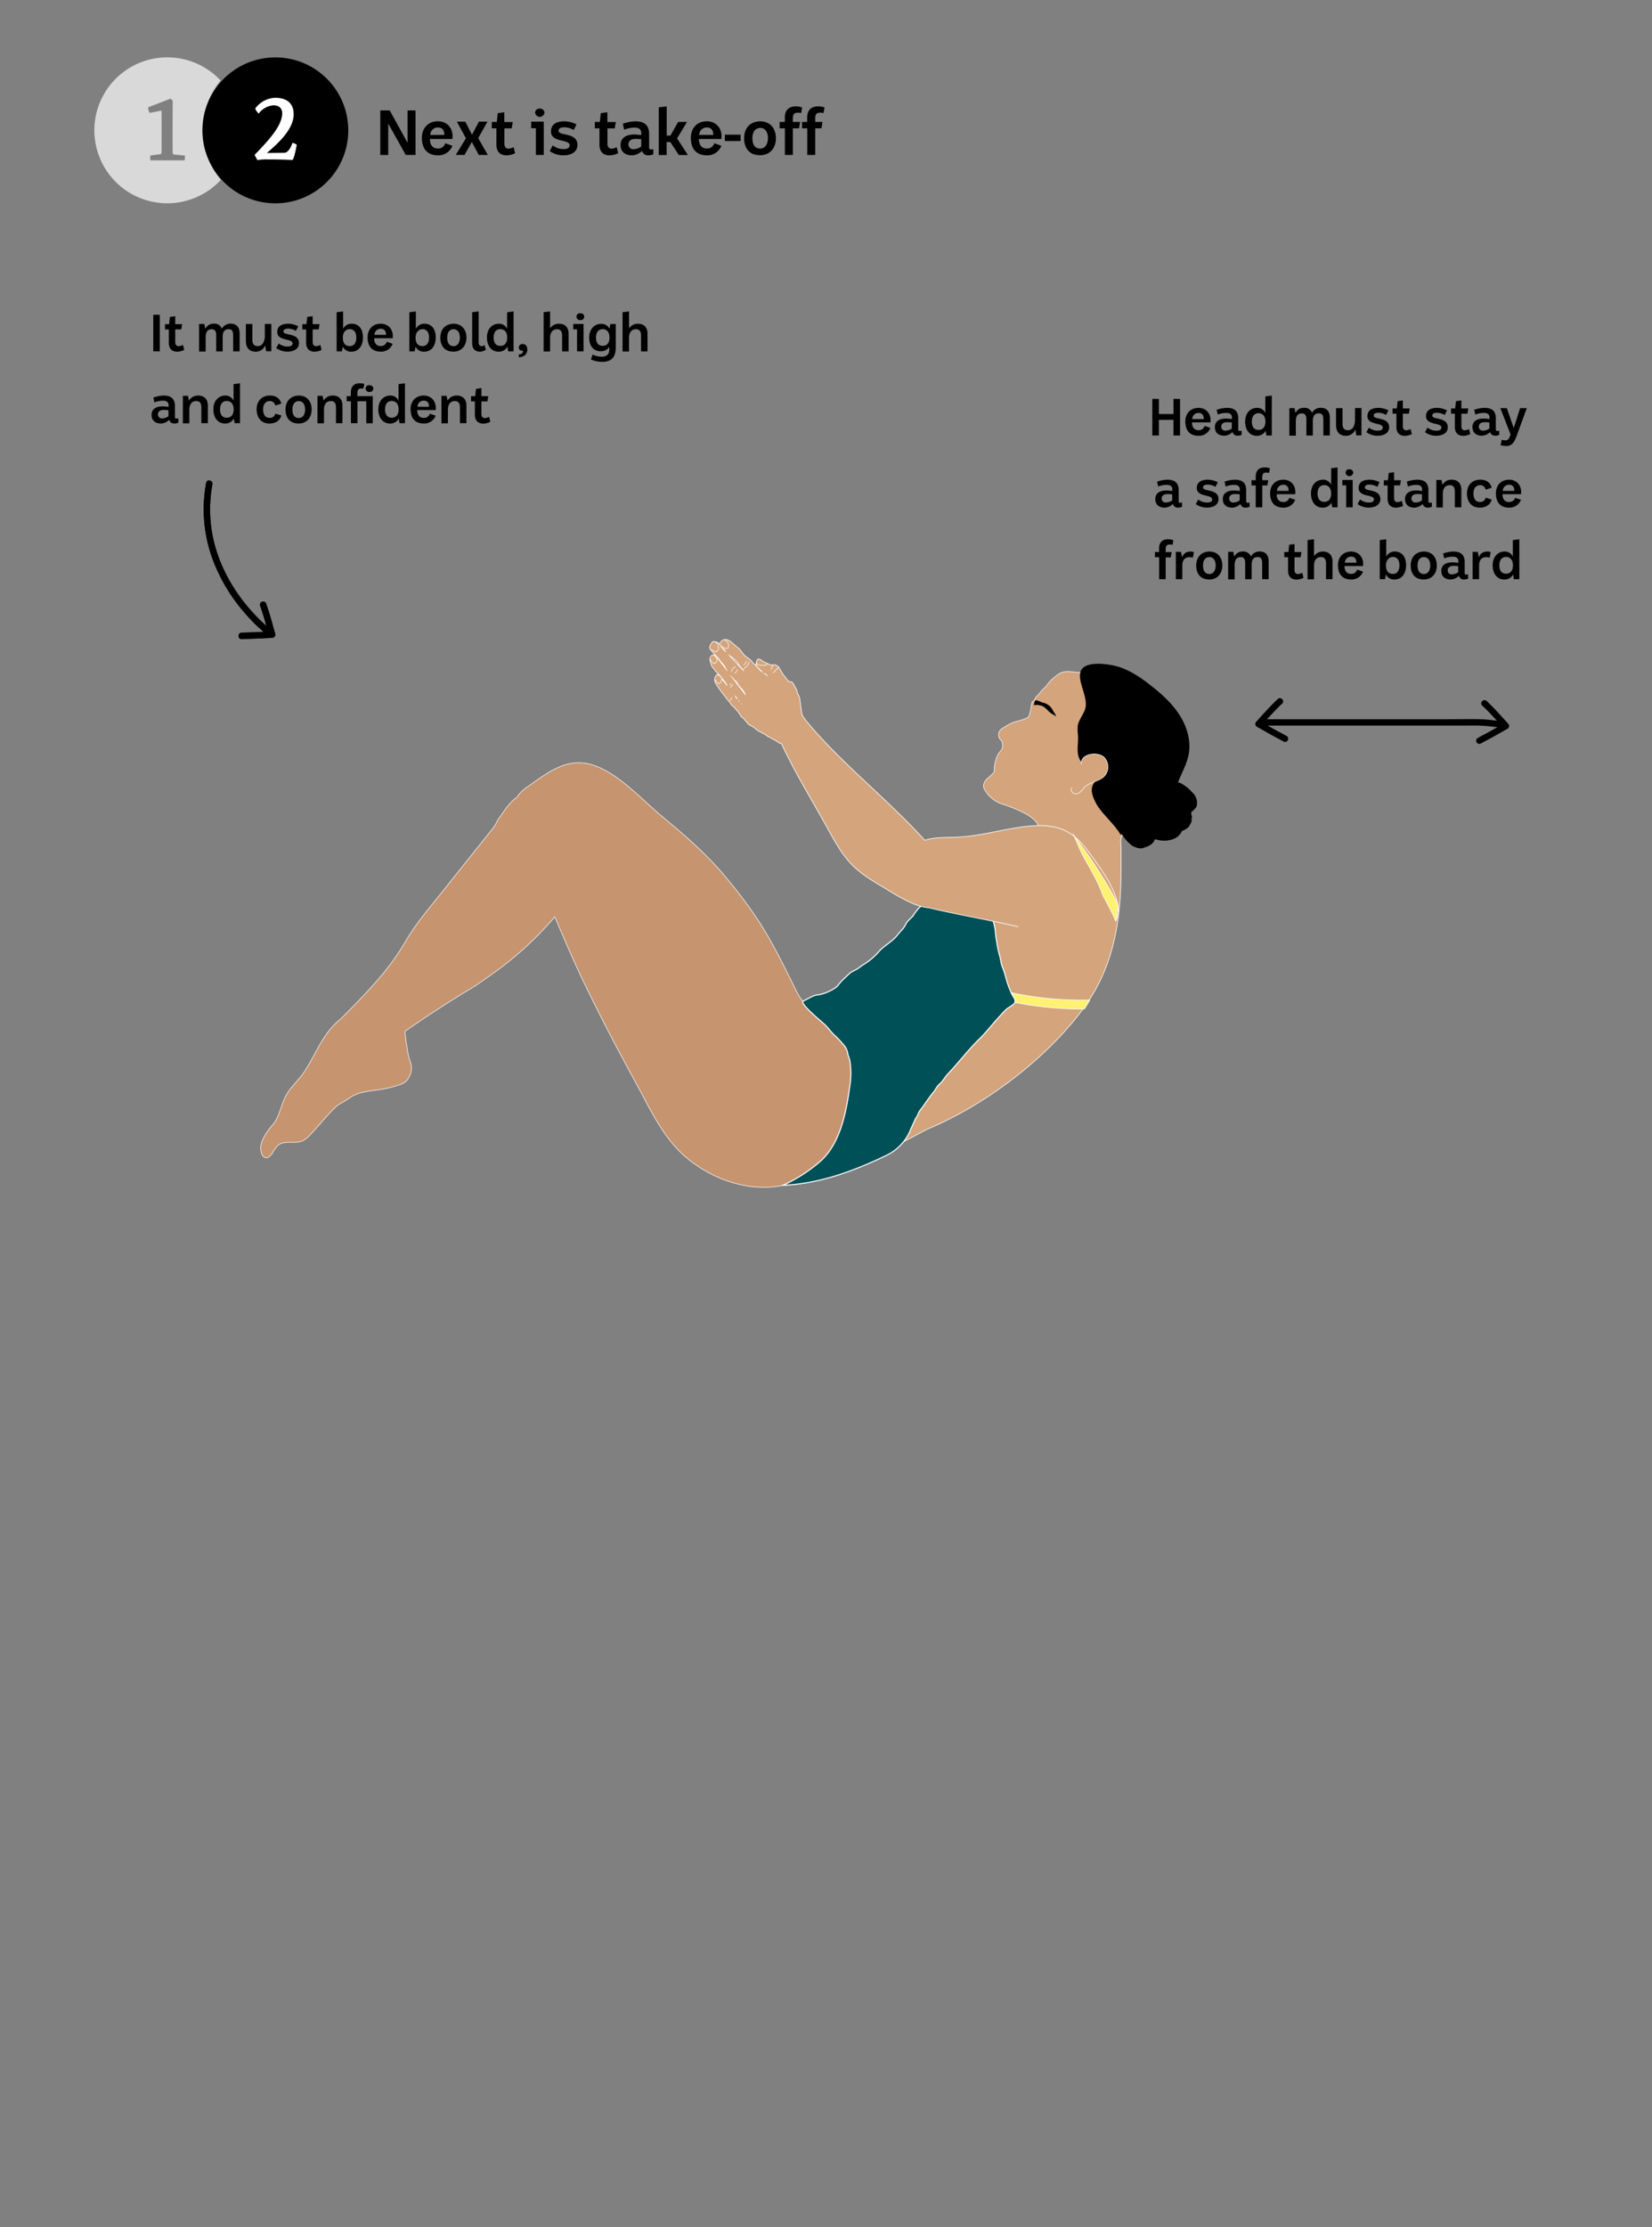 <svg id="Layer_1" data-name="Layer 1" xmlns="http://www.w3.org/2000/svg" viewBox="0 0 780 1051.14"><rect x="0" y="0" width="780" height="1051.14" fill="#808080" stroke="none"/><defs><style>.cls-1{fill:#fff171;stroke-width:0.3px;}.cls-1,.cls-2,.cls-3,.cls-4,.cls-5,.cls-6{stroke:#fff;stroke-miterlimit:10;}.cls-2,.cls-3,.cls-6{fill:#d4a47c;}.cls-2{stroke-width:0.3px;}.cls-3{stroke-width:0.27px;}.cls-4{fill:#c6946f;stroke-width:0.27px;}.cls-5{fill:#005058;stroke-width:0.5px;}.cls-6{stroke-width:0.32px;}.cls-7,.cls-8{fill:#fff;}.cls-7{opacity:0.7;}</style></defs><path class="cls-1" d="M442.77,429.82a104.54,104.54,0,0,1-3.54-10.14,95.69,95.69,0,0,1,.18,24.56c-1.11,9.89-3.41,19.85-7.6,28.27a39.1,39.1,0,0,1-3.5,5.81,30.85,30.85,0,0,1-2.09,2.55c-1.15,1.24-.67,3.13-1.15,4.85-.6,2.17,2,3.11,2.63,1a14.46,14.46,0,0,0,.43-3.28c5.41-5.89,8.86-14.51,11.13-23.12a111.34,111.34,0,0,0,3.52-30.07C442.78,430.08,442.77,430,442.77,429.82Z"/><path class="cls-2" d="M524.91,372.67c-1,1.14-2.61,1-3.9,1.61s-1.84,1.57-2.9,2.62c-2.33,2.32-4.7,4.91-7.2,7-2.68,2.26-6.3,5.5-6.74,9.25a59.39,59.39,0,0,0,.06,6.67c-2.28.73-4.86,1.17-6.59,1.75-2.78.92-5.56,2.39-8.4,3.07-1.77.43-3.44-.12-5.14.15s-2.69,1.11-4.15,1.74c-2.21,1-4.53,1.25-6.56,2.61a45.12,45.12,0,0,0-5,4.43c-5.4,4.94-7.92,11.75-11.07,18.08-3.27,6.58-7.18,12.74-10.59,19.25-6.06,11.58-11.15,23.83-16.81,35.73-2.15,4.52-4.7,9.6-4.9,14.64-.1,2.73.12,5.53.09,8.27,0,4.82,1.4,9.78,2.67,14.44.64,2.33-21.77,20.68-20.18,22.46,2,2.28,28.17-12.61,30.81-13.71,27.23-11.4,57-34,74.07-58.09,13.49-19,16.82-40.79,16.82-63.54V400c0-1.47-.3-3.19.11-4.6.54-1.87,3.65-6.06,5.79-5.74Z"/><path class="cls-3" d="M528.08,376.71c.91-.81,2.66,9.1,4,9.37s1,2,1,3.09c.07.91.55,1.67.68,2.57a8.16,8.16,0,0,0,.26,1.95,6.23,6.23,0,0,0,3.15,3.26c1.67.57,3.38-.43,5-.1a5.71,5.71,0,0,1,1.92,1,2.65,2.65,0,0,1,.7-1.5c2.64-2.88,6.53-3.51,9.84-5.31a20,20,0,0,0-1.51-3.08,28.51,28.51,0,0,1-2.24-4.9c-.56-1.53-1.46-2.7-1-4.25.32-1.2,1.3-2.07,1.62-3.26a20.36,20.36,0,0,1,.47-2.45,30,30,0,0,1,1.84-3.51c1.36-2.58,2.52-5.35,3.78-8a24.47,24.47,0,0,0,2.48-9.06,19.52,19.52,0,0,0-2-9.32,43.38,43.38,0,0,0-3.59-6.5,74.37,74.37,0,0,0-7-8.26c-2.85-2.9-7.08-5.13-10.81-6.61-2.77-1.09-5.26-2.56-8.19-3.36a25,25,0,0,0-9.05-.4c-2.6.25-4.91-.34-7.4-.75-1.25-.2-2.52.15-3.83,0a29.54,29.54,0,0,0-4.68-.38c-3,.13-4.87,2-7,3.86-1.4,1.27-2.26,2.89-3.69,4.14a14.27,14.27,0,0,0-1.82,2.06c-.62.81-1.42,1.38-2,2.2-.3.4-.39.84-.69,1.27s-.74.47-1,1a19.44,19.44,0,0,0-.59,3.11,25,25,0,0,1-1,3.57c-.07.18-.11.3-.13.37s-.21,0-.5.2a11.67,11.67,0,0,1-2.62,1.05c-2.28.82-2.6.48-5.1,1.67a28.47,28.47,0,0,0-4.47,2.61,3.41,3.41,0,0,0-.34,5.28,1.84,1.84,0,0,1,.59,1.12,4.75,4.75,0,0,1-.29,3.46,17.78,17.78,0,0,0-1.8,2.43,18.39,18.39,0,0,0-1.53,5.35c-.17,1.51.29,2.36-.79,3.43-.77.76-1.6,1.5-2.41,2.22-1.52,1.38-2.52,3.09-1.58,5.11a15.08,15.08,0,0,0,7.56,6.75c26.7,8.71,14.11,13.52,22.05,19.37,5.43,4,14.45,9.61,16.12,16.2"/><path d="M497.73,336.3c.2.3.38.61.55.92s.31.57.23.79,0,.1-.12.06-.16-.17-.22-.22l-.26-.2c-.37-.24-.76-.43-1.13-.67a7.06,7.06,0,0,1-.65-.4c-1.26-.95-2.25-2.35-3.6-3.14a7.15,7.15,0,0,0-4.38-.59c.08-.51.29-2.17.85-2.29.79-.18,2.62.94,3.44,1.09A6.46,6.46,0,0,1,496.3,334C496.85,334.72,497.22,335.56,497.73,336.3Z"/><path d="M557.73,386.29c-.85-2.35-2.19-4.72-2.75-7.13-1.78-7.69,4.46-14.79,6.14-22.5,1.38-6.35-.45-13.09-3.85-18.62S549,328,543.93,324c-4.7-3.76-9.73-7.27-15.44-9.17-3.85-1.28-15.58-3.29-18,1.53s3.65,12.66,1.86,18.28c-.91,2.84-3.13,5.24-3.52,8.2a25.15,25.15,0,0,0,.18,4.5c.14,2.72-.42,5.45-.09,8.15s1.89,5.57,4.54,6.15a11.2,11.2,0,0,1,4-4.21c1.73-.91,2.23.25,3.45,1.77,1.68,2.09,2.11,4.19.16,6s-4.45,3.36-5.29,5.91c-.9,2.74.48,5.67,1.83,8.23,2.31,4.4,9.1,10.18,11.41,14.58,2.93-.53,2.14.12,5.1-.23,2.24-.26,1.33-4.47,2.85-2.81a18.43,18.43,0,0,0,11,5.8c4,.54,8.73-.8,10.09-4.55A8.32,8.32,0,0,0,557.73,386.29Z"/><path d="M509.71,316.67l.92.12c0-.07,0-.14,0-.21A3.07,3.07,0,0,0,509.71,316.67Z"/><path class="cls-3" d="M510.52,360.73c-.34-5.26,8.06-6.05,10.85-3.2a6.55,6.55,0,0,1,0,8.85c-2.39,2.41-6.33,2.59-8.86,4.83-1.34,1.19-2.3,3-4,3.47s-3.81-1.91-2.31-2.89"/><path d="M546.72,379.87a7.21,7.21,0,0,0,3.31-.71,11.72,11.72,0,0,1,3.94-.57,6.11,6.11,0,0,1,4.27,1.38,6.72,6.72,0,0,1,2,3.49,6.37,6.37,0,0,1,0,3.62c-.57,1.16-2.38,2.25-3.3,3.14a6.7,6.7,0,0,1-4.33,1.45,6,6,0,0,1-4.51-1.22,19.74,19.74,0,0,1-5-9.3c-.46-1.69.61-3.83,1.6-5.2s3-3.35,4.67-3.85c3.19-1,6,2.07,7.4,4.54.84,1.48,1.53,3.05.82,4.74a9.76,9.76,0,0,1-2.78,3.41,17.86,17.86,0,0,1-3.92,3.14,6.64,6.64,0,0,1-2.42,1,21.33,21.33,0,0,0-2.93.36,8.07,8.07,0,0,1-3.32.08,3.25,3.25,0,0,1-2.18-1.29,10.73,10.73,0,0,1-1.72-2.49c-.28-.57-.35-1.23-.59-1.82-.42-1-.38-1.06.48-1.95"/><path d="M551.63,378.87c.56-1.33,1.77-1.78,3-2.15a6.3,6.3,0,0,0,1.3-.46,1.86,1.86,0,0,1,1.93,0c1.67.77,2.69,2.7,3.57,4.18a6.09,6.09,0,0,1,.93,2c.13.67,0,1.36.14,2a4.59,4.59,0,0,1,.3,1.1c0,.43-.21.81-.21,1.26a2.49,2.49,0,0,1-.06,1.15A10.54,10.54,0,0,1,562,389a5,5,0,0,1-1.32,1.82,13.85,13.85,0,0,1-2,1.18,6,6,0,0,1-1,.3c-.42.11-.78.37-1.2.49a6.24,6.24,0,0,1-3.46-.47c-2.13-.66-3.78-2.67-5.18-4.33a11.5,11.5,0,0,1-2.32-4.46,26.24,26.24,0,0,1-.41-2.78,10.34,10.34,0,0,1-.2-2.6,8.6,8.6,0,0,1,.84-2.75,19.12,19.12,0,0,1,1.45-2.72,6.14,6.14,0,0,1,2.37-1.83,8.3,8.3,0,0,0,1.52-.53,5.73,5.73,0,0,1,1.45-.81,6.58,6.58,0,0,1,5.63.54,20.77,20.77,0,0,1,3.47,2.57c.65.66,1.25,1.36,1.89,2a6,6,0,0,1,1.39,2.58,4,4,0,0,1,.25,1.72,5.07,5.07,0,0,1-.17,1.66c-.69,1.47-2.12,2.13-3,3.38a5.66,5.66,0,0,1-.48.76c-.33.35-.72.65-1.07,1a10.71,10.71,0,0,1-1.79,1.5,6.9,6.9,0,0,1-2.47.93,3.64,3.64,0,0,1-2.87-.75,9.9,9.9,0,0,1-2.86-2.34,12.93,12.93,0,0,1-2.09-4.44,9.89,9.89,0,0,1-.38-5,10.94,10.94,0,0,1,.69-2.52,11.57,11.57,0,0,1,1.46-1.84c1.1-1.26,2.93-1.58,4.45-2,.29-.08,1-.41,1.3-.32s.49.48.65.65"/><path d="M534.77,386.37c.55-1.33,1.76-1.78,3-2.15a6.51,6.51,0,0,0,1.3-.46,1.86,1.86,0,0,1,1.93,0c1.66.77,2.68,2.7,3.57,4.18a6.3,6.3,0,0,1,.93,2c.13.67,0,1.36.14,2a4.59,4.59,0,0,1,.3,1.1c0,.43-.22.81-.21,1.26a2.37,2.37,0,0,1-.07,1.15,7.75,7.75,0,0,1-.57,1.11,4.88,4.88,0,0,1-1.32,1.82,13.25,13.25,0,0,1-2,1.18,6,6,0,0,1-1,.3c-.43.11-.78.37-1.2.49a6.23,6.23,0,0,1-3.46-.47c-2.13-.66-3.79-2.67-5.19-4.33a11.47,11.47,0,0,1-2.31-4.46c-.21-.93-.3-1.84-.42-2.78a9.89,9.89,0,0,1-.19-2.6,8.6,8.6,0,0,1,.84-2.75,17.29,17.29,0,0,1,1.45-2.72,6,6,0,0,1,2.37-1.83,8.57,8.57,0,0,0,1.52-.53,5.41,5.41,0,0,1,1.45-.81,6.58,6.58,0,0,1,5.63.54,20.77,20.77,0,0,1,3.47,2.57c.64.66,1.25,1.36,1.88,2a5.88,5.88,0,0,1,1.4,2.58,4.18,4.18,0,0,1,.24,1.72,5.36,5.36,0,0,1-.16,1.66c-.69,1.47-2.12,2.13-3,3.38a5.66,5.66,0,0,1-.48.76c-.33.35-.72.65-1.07,1a11.13,11.13,0,0,1-1.79,1.5,7,7,0,0,1-2.47.93,3.66,3.66,0,0,1-2.88-.75,9.86,9.86,0,0,1-2.85-2.34,13,13,0,0,1-2.1-4.44,10,10,0,0,1-.37-5,10.94,10.94,0,0,1,.69-2.52,11.57,11.57,0,0,1,1.46-1.84c1.1-1.26,2.92-1.58,4.45-2,.29-.08,1-.41,1.3-.32s.49.48.65.65"/><path class="cls-4" d="M376,467.79c-11.54-23.49-16.84-34-33.76-54.32-8.74-10.49-19.14-19.38-29.61-28.11-9.05-7.54-18.17-17.69-28.87-22.76-12.93-6.13-21.81-.37-32.05,6.89l-2.77,2c-.2.07-.4.13-.6.21s-.11.22-.17.33l-.13.1a15.37,15.37,0,0,0-4,4.2c-3.95,2.64-6.27,7.08-9.11,10.79a4.13,4.13,0,0,1-.17.45,21.12,21.12,0,0,1-3.17,4.8l-23.85,29.88c-5.7,7.14-11.82,14.37-16.33,22.18-7.92,13.76-19.21,25.09-30.6,36.55-.22.18-.46.35-.68.54-7.67,6.37-11,16-16.3,24.13-2.57,3.92-6.12,6.91-8.48,10.87-2.8,4.72-3.11,10.47-6.89,14.72-2.05,2.29-4.68,6.22-5.24,9.25-.78,4.13,2,8.83,5.36,3.82a16.07,16.07,0,0,1,2.67-3.72c3.08-2.56,7.94-.53,11.61-2.13a12.3,12.3,0,0,0,3.82-3.08c3.81-4,7.35-8.47,11.23-12.34,2.13-2.13,4.68-3,7-4.72,4.51-3.35,10.93-3.36,16.31-4.36a50.5,50.5,0,0,0,7.53-2,6.77,6.77,0,0,0,4.46-3.75,8.34,8.34,0,0,0,.72-6.51,31.69,31.69,0,0,1-1.44-5.32c-.45-3.16-1.06-6.38-1.3-9.58,10.85-7.59,21.88-14.67,33.17-21.46,4.1-2.8,8.16-5.63,12.12-8.58a162.17,162.17,0,0,0,25.46-24c4.56,10.63,9.08,21.29,14.11,31.67q11.07,22.85,23.33,45.07c7,12.72,13.32,27.29,24.61,36.8,10.77,9.08,24.29,14.22,37.13,14.1,8.13-.07,16.09-2.26,22.12-7.17,8.34-6.8,21.68-28.82,22.22-40.5C406.71,486.49,383.78,483.66,376,467.79Z"/><path class="cls-5" d="M440.87,423.68c1.68,0,3.33-.23,4.89.45,1.82.78,3.47,1.88,5.24,2.74a34.12,34.12,0,0,0,8.55,3,21,21,0,0,0,4.33.6,10.29,10.29,0,0,1,3.55.22c1.49.55.8,1.64,1.19,3a33.89,33.89,0,0,1,1.27,5.31c.15,1.37.2,2.66.46,4s.44,2.92.74,4.39.62,2.7,1,4.07c.48,1.75.48,3.32,1.22,5.05,1.27,2.95,1.78,6.13,2.95,9.15.48,1.25.91,2.37,1.49,3.58.47,1,1.84,2.56,1.53,3.67-.38,1.35-3,2.47-4,3.37-1.42,1.24-2.62,2.73-3.91,4.1-3,3.25-5.67,6.78-8.87,9.91-5.37,5.24-9.77,11.12-14.91,16.53-1.12,1.18-1.93,2.61-3,3.86-.59.71-1.36,1.25-1.94,2-.71.88-1.13,1.9-1.87,2.78-2.37,2.79-4.26,6-6.54,8.84a10.64,10.64,0,0,0-1,2.13c-.42.85-1,1.53-1.39,2.42-.64,1.66-1.46,3.16-2.12,4.82a22.87,22.87,0,0,1-11.21,11.65c-15.3,7.38-31.65,13.44-48.85,14.13a71.25,71.25,0,0,0,16.79-10.6c10.25-8.29,13.09-23.89,14.78-36.17a37.81,37.81,0,0,0,0-12.15c-.19-1-.61-1.83-.88-2.78a9.76,9.76,0,0,0-1.18-3.49,43.61,43.61,0,0,0-5.42-5.87c-1.47-1.43-2.61-3.12-4.07-4.54s-12.21-10.15-10.5-11.31l3.87-2a8.77,8.77,0,0,1,3.24-1c2.58-.22,7.89-2.6,9.29-4.35a23.84,23.84,0,0,1,3-3.33c1-.89,2-2,3-2.76s2.42-1.21,3.53-2,2.22-1.64,3.42-2.35a30.68,30.68,0,0,0,6.71-5.93c2.15-2.28,4.92-3.82,7.15-6,1.19-1.15,2.15-2.59,3.32-3.78a11.66,11.66,0,0,0,2.05-3c.83-1.56,2.29-2.49,3.38-3.88a36.66,36.66,0,0,1,2.44-3.28c1.34-1.38,2.91-2.43,4.33-3.72.65-.6,1.52-2.05,2.53-2"/><path class="cls-6" d="M345.7,310.31a5.85,5.85,0,0,1,1,.82,6,6,0,0,0,.89.78,3.52,3.52,0,0,1,.87,1.24,8.7,8.7,0,0,0,.73,1.16,23.65,23.65,0,0,1,2,2.36l-6.93-7.38a3.38,3.38,0,0,0,.46.37ZM340,304.78a.41.41,0,0,1,0,.09l0,0Zm.73.82a7,7,0,0,1,1.44,1.33c.16.23.32.47.47.71ZM347,328.48a6.53,6.53,0,0,1,1.17,1.49Zm1.79,2.18a2.11,2.11,0,0,1,.36.43Zm1.29,1.47c.07,0,.12,0,.12.08S350.2,332.2,350.12,332.13Zm-4.54-12.58a1.36,1.36,0,0,1,.17.17c.14.17.21.35.36.51a6.38,6.38,0,0,0,1.57,1.41c.36.18.29.54.54.89s.5.87.77,1.22c.53.71,1.05,1.07,1.57,1.79.26.35.57.51.74.94.05.14.48.8.43.87s.29.59.25.52Zm15.86-1.35-.26-.19a2,2,0,0,1,.92.69C362,318.52,361.61,318.32,361.44,318.2ZM526.79,434.69c5-8.92-6.69-24.44-13-32.86-3-4.08-6.74-8.07-11.91-10.22-5.79-2.41-12.64-2.21-19-1.35-10.41,1.41-20.52,4.41-31.05,4.88-5.11.22-10.55-.06-15.2,1.47-17.4-19.27-38.22-35.29-55-55.17-.39-.47-.79-.93-1.21-1.38,0-.05,0-.11,0-.16h0a15.43,15.43,0,0,1-1.13-1.46,6.55,6.55,0,0,1-.75-1.87c-.11-.69-.2-1.39-.29-2.08-.15-1.19-.31-2.34-.49-3.52a12.64,12.64,0,0,0-.22-1.52c-.12-.44-.38-.89-.47-1.34l-.38-.55c-.15-.51-.22-1-.4-1.54a7.34,7.34,0,0,0-.66-1.35c-.12-.17-.22-.35-.33-.53s-.24-.61-.43-.9a10.24,10.24,0,0,0-.73-1.12c-.3-.37-.73-.3-1.15-.36a1.44,1.44,0,0,1-1-.57c-.28-.37-.59-.71-.87-1.07s-.32-.47-.52-.69-.33-.41-.49-.6a12.27,12.27,0,0,1-.93-1.41c-.14-.24-.3-.47-.45-.71a5.79,5.79,0,0,1-.31-.67,2.21,2.21,0,0,0-.36-.54c-.16-.19-.27-.41-.43-.6a3.34,3.34,0,0,0-1.17-.91,1.75,1.75,0,0,0-.43-.17c-.21,0-.47,0-.69,0a8.22,8.22,0,0,1-1.4,0,6.39,6.39,0,0,1-1.22-.5l-1.1-.47a7.5,7.5,0,0,1-.74-.42,3.64,3.64,0,0,1-.6-.27c-.16-.13-.34-.22-.49-.35a1.4,1.4,0,0,0-.39-.31,8.26,8.26,0,0,0-1-.44c-.52-.14-.77.28-1,.66a1.58,1.58,0,0,0-.23.66,7.39,7.39,0,0,0-.19,1.16.38.38,0,0,0,.07.29c0,.05.12.08.16.15s0,.16,0,.24a.49.49,0,0,0,.1.22,7.74,7.74,0,0,0,1.16,1.33q.72.69,1.47,1.35l.11.08c-.24-.16-.48-.32-.71-.5a9.3,9.3,0,0,1-1.27-1.16,10.56,10.56,0,0,0-1.07-1.33,1.78,1.78,0,0,1-.26-.22c-.17-.18-.35-.36-.53-.52s-.28-.19-.41-.3a3,3,0,0,1-.36-.43,8.3,8.3,0,0,0-.77-.9,7.07,7.07,0,0,0-1.68-1.36c-.2-.09-.27-.24-.43-.37a5.27,5.27,0,0,0-.46-.31,1.71,1.71,0,0,1-.42-.28,5.12,5.12,0,0,1-.4-.52c-.24-.31-.56-.57-.79-.9s-.5-.63-.72-1a6.59,6.59,0,0,0-.7-.88c-.12-.13-.3-.16-.43-.26s-.22-.21-.34-.31c-.28-.24-.56-.43-.82-.69s-.63-.54-.94-.8c-.53-.43-1-.88-1.52-1.36a6,6,0,0,0-1.72-.83,2.46,2.46,0,0,0-2.09.22,2.55,2.55,0,0,0-1.21,1.43,1.31,1.31,0,0,0,0,.85,4.31,4.31,0,0,0-.26-.47,1.68,1.68,0,0,0-1-.74,1.89,1.89,0,0,0-.45-.17,6.4,6.4,0,0,1-.62-.2,2.91,2.91,0,0,0-.65-.09.9.9,0,0,0-.78.4,7.53,7.53,0,0,0-.77,1.16,2.19,2.19,0,0,0-.39,1.27,2.8,2.8,0,0,0,.76,1.36,14.1,14.1,0,0,0,1.21,1.47c.33.36.65.69,1,1.07a12.24,12.24,0,0,0,1.15,1.24c.45.42.69,1.07,1.11,1.54.22.25.46.46.68.69s.32.44.52.63a5.56,5.56,0,0,1,.91,1.47,4.84,4.84,0,0,0,.47.79,4.49,4.49,0,0,1,.4.57l-5-6.52a.69.69,0,0,0-.36-.39c-.1-.06-.12-.13-.21-.2a1.63,1.63,0,0,0-1-.22c-1,.06-1.32,1.08-1.49,1.87a2.46,2.46,0,0,0,.18,1.49c.21.51.29,1.06.5,1.57a3.65,3.65,0,0,0,.78,1.2,8.45,8.45,0,0,1,.93,1.21,20.63,20.63,0,0,0,2.09,2.2c.19.21.38.42.56.64a6.65,6.65,0,0,1,.36.56c.39.5.81.95,1.21,1.42a4.87,4.87,0,0,1,.57.8c.15.26.35.49.49.76s.32.54.49.81l-4-5c-.17-.07-.2-.42-.41-.36s-.22.11-.34.15-.26,0-.36.11a.74.74,0,0,0-.16.27c-.14.38-.4.69-.56,1.05a1.93,1.93,0,0,0-.13,1.11,3.05,3.05,0,0,0,.51,1.46c.15.24.2.49.34.73s.34.5.52.75.34.39.47.6a5,5,0,0,0,.39.62c.19.24.32.51.51.74a3.8,3.8,0,0,1,.47.59,6.16,6.16,0,0,0,.89,1.19c.28.3.45.71.73,1s.49.72.77,1,.62.8.94,1.19c.13.15.31.24.42.4s.22.41.37.6c.31.35.54.75.84,1.11s.67.5,1,.81a8.82,8.82,0,0,1,.87,1.05,8.62,8.62,0,0,0,.79.81c.16.19.26.41.42.61a9.69,9.69,0,0,1,.6.92c.22.37.47.71.72,1.07a3.11,3.11,0,0,0,1,.77,1.9,1.9,0,0,1,.45.53,6.26,6.26,0,0,0,.45.57,2.07,2.07,0,0,0,.28.38,2.9,2.9,0,0,1,.58.48c.17.23.26.6.48.78a11.66,11.66,0,0,0,1.47.88c.18.1.37.18.54.28a16.12,16.12,0,0,1,1.72,1.26,10.25,10.25,0,0,0,1.06.81c.35.18.66.27,1,.48.82.53,1.75.9,2.58,1.44.25.16.46.41.72.57s.79.34,1.16.6a20.85,20.85,0,0,0,2.24,1.19c.83.47,1.58,1,2.37,1.56l.08,0c.27.09.54.15.81.22q1.13,2.41,2.31,4.8c5.77,11.61,12.54,22.69,18.81,34,3.69,6.67,7.3,13.55,12.73,18.89,4.69,4.6,10.5,7.81,16.12,11.18a100.78,100.78,0,0,0,11.51,6.33,32.82,32.82,0,0,0,5.65,1.87,22,22,0,0,0,2.58.39c12.31,3,29.82,6,42.13,8.94"/><path class="cls-1" d="M483.24,469.68q-2.78-.49-5.54-1.1a27.78,27.78,0,0,1,1.37,2.66,2.88,2.88,0,0,1,.1,1.9,161.82,161.82,0,0,0,32.8,3.1,47.21,47.21,0,0,0,2.57-4.23A160.2,160.2,0,0,1,483.24,469.68Z"/><path class="cls-3" d="M364.84,317.55a3,3,0,0,0,1-.67c.18-.21.35-.44.52-.66a5.8,5.8,0,0,1,.47-.52c.26-.3.62-.42.55-.88"/><path class="cls-3" d="M364,316.19a5.06,5.06,0,0,1,.48-1.35l.18-.44c.08-.17.28-.34.32-.52"/><path class="cls-3" d="M342.07,301.9a14.88,14.88,0,0,1,1.38,1.07,2.37,2.37,0,0,1,.4.83A2.25,2.25,0,0,1,344,305a2.37,2.37,0,0,1-.42.89c-.57.51-1.37,0-1.93-.22a3.79,3.79,0,0,1-.89-.58c-.12-.09-.2-.22-.32-.31a3.37,3.37,0,0,1-.71-.7"/><path class="cls-3" d="M337.42,302.86c.29.13.77.54,1,.7a1.59,1.59,0,0,1,.62,1c.07.3.07.62.14.92,0,.07.07.13.09.21a1.92,1.92,0,0,1-.05.41,1.72,1.72,0,0,1-.49,1.07c-.2.21-.53.51-.87.44a5.58,5.58,0,0,1-.94-.41c-.23-.1-2-.81-1.73-1a3.57,3.57,0,0,0-.17-.71"/><path class="cls-3" d="M336.81,309.15c.21.13.62.59.81.74a4.21,4.21,0,0,1,.93,1.41,2.91,2.91,0,0,1,0,.59c0,.2-.16.27-.26.42a1.69,1.69,0,0,1-.3.36c-.1.1-.14.21-.27.28a1.68,1.68,0,0,1-.38.12,1,1,0,0,1-.77-.23,4.34,4.34,0,0,1-.7-.78c-.11-.13-.24-.24-.35-.37a4.3,4.3,0,0,1-.42-.66c.12,0,.13-.88.24-.81"/><path class="cls-3" d="M348.2,316.1a3.62,3.62,0,0,1-.53.88,2,2,0,0,1-.87.75"/><path class="cls-3" d="M347.4,314.65a3.74,3.74,0,0,0-.52.28,2.63,2.63,0,0,0-.83.66,2.46,2.46,0,0,0-.47.74,2.5,2.5,0,0,0-.16.41.94.94,0,0,1-.07.37"/><path class="cls-3" d="M345.22,322.61c-.16.18-.31.37-.48.55a.51.51,0,0,1,.25-.25"/><path class="cls-3" d="M346.12,323.09c-.33.35-.65.73-1,1.05a1.33,1.33,0,0,1-.48.33"/><path class="cls-3" d="M345.49,329.08a6.65,6.65,0,0,1-.51,1.2c-.08.14-.27.34-.22.51"/><path class="cls-3" d="M352.63,312.05a18.54,18.54,0,0,1-1.13,1.51c-.55.66-.12.08-.16.15"/><path class="cls-3" d="M353.74,312.37a4.94,4.94,0,0,1-2.17,2.89c-.21.12-.26.41-.43.58"/><path class="cls-3" d="M339.89,319c.07.13.75.88.8,1a1.52,1.52,0,0,1,.1.6,5.09,5.09,0,0,1-.43,1.3c-.14.33-.28.68-.67.73a1.17,1.17,0,0,1-1-.46c-.27-.31-.51-.6-.76-.92s-.65-.8-.61-1"/><path class="cls-3" d="M361.69,312.88c1.05.64-.33,1.15-.85,1.16-1.17,0-3.61.12-3.71-1.6"/><path class="cls-1" d="M524.2,420A261.63,261.63,0,0,0,507,394.26c1.54,3.3,2.8,6.83,4.45,9.85,3.24,5.91,7.09,12,9.29,18.61,1.55,2.7,3,5.51,4.37,8.29.58,1.2,1.13,2.43,1.65,3.68a53.2,53.2,0,0,0,1.16-7.61Q526.19,423.51,524.2,420Z"/><path d="M699.81,333c3.6,3.38,6.85,7.09,10.18,10.72l.3-2.36c-2.2,1.19-4.33,2.47-6.51,3.68-2,1.13-4.09,2.17-6.1,3.3a1.5,1.5,0,0,0,1.51,2.59c2-1.13,4.08-2.17,6.1-3.3,2.18-1.21,4.32-2.49,6.51-3.67a1.52,1.52,0,0,0,.31-2.36c-3.33-3.64-6.58-7.35-10.17-10.72-1.41-1.33-3.54.79-2.13,2.12Z"/><path d="M603.29,329.94c-3.6,3.38-6.85,7.09-10.18,10.73a1.51,1.51,0,0,0,.31,2.35c2.19,1.18,4.33,2.46,6.51,3.68,2,1.12,4.08,2.16,6.1,3.3a1.5,1.5,0,0,0,1.51-2.59c-2-1.14-4.08-2.18-6.1-3.3-2.17-1.22-4.31-2.5-6.51-3.68l.31,2.36c3.32-3.64,6.57-7.35,10.17-10.73,1.41-1.32-.72-3.44-2.12-2.12Z"/><path d="M709.47,340.4c-2.61-.19-5.19-.56-7.79-.78s-5.5-.2-8.25-.2c-3.86,0-7.71.05-11.56.05H598a1.5,1.5,0,0,0,0,3h82.55c3.63,0,7.26,0,10.89,0,3,0,6.07-.09,9.08.11s6,.64,9,.86c1.92.15,1.91-2.85,0-3Z"/><path d="M547.16,188.28v7.13h6.9v-7.13h3.11v17.26h-3.11v-7.35h-6.9v7.35h-3.09V188.28Z"/><path d="M571.5,202a5.77,5.77,0,0,1-5.58,3.7c-4.34,0-6.26-2.71-6.26-6.76s2.71-6.53,6.44-6.43c3,.07,5.74,2.34,5.45,6.46l0,.39h-8.73c0,2.2.94,3.7,3.18,3.7a2.89,2.89,0,0,0,2.79-2.05Zm-3.13-4.22c0-2-1-2.93-2.54-2.88a2.87,2.87,0,0,0-2.91,2.88Z"/><path d="M574.44,193.43a15.39,15.39,0,0,1,4.88-.93c3.89,0,5.32,1.92,5.32,4.93v5.23a.65.65,0,0,0,.62.74,2.61,2.61,0,0,0,1-.15v2a4.85,4.85,0,0,1-2,.4,2.34,2.34,0,0,1-2.34-1.75,5.62,5.62,0,0,1-3.89,1.75c-2.52,0-4.39-1.28-4.42-4s2-4.09,5.25-4.09a20,20,0,0,1,2.79.24v-.76c0-1.41-.89-2.17-2.66-2.15a10.41,10.41,0,0,0-4,.79Zm7.15,6a14.18,14.18,0,0,0-2.52-.14c-1.48.07-2.42.76-2.44,2.07a1.82,1.82,0,0,0,2.1,1.9,5.09,5.09,0,0,0,2.86-1Z"/><path d="M600.48,186.7v18.84h-2.57l-.34-2.22a4.53,4.53,0,0,1-4.12,2.37c-3.48.05-5.55-2.84-5.55-6.63,0-4.64,3-6.56,5.53-6.56a4.11,4.11,0,0,1,4,2.44V187.1ZM591.06,199c0,2.2.86,3.92,3.15,3.92s3.26-1.72,3.26-3.89c0-2.94-1.58-4-3.28-4S591.06,196.2,591.06,199Z"/><path d="M611.21,192.62l.44,2.29a4.34,4.34,0,0,1,4-2.44,3.75,3.75,0,0,1,3.84,2.39,4.58,4.58,0,0,1,4.17-2.39c3,0,4.22,2,4.22,4.64v8.43h-3.06v-7.45c0-2-.47-3-2.15-3-2.21,0-2.81,1.68-2.81,3.58v6.9h-3.05v-7.45c0-2-.47-3-2.15-3-2.37,0-2.83,1.9-2.83,4v6.51h-3.06V192.62Z"/><path d="M633.88,192.62v7.45c0,2,.78,3,2.58,3,2.35,0,3.31-2.42,3.31-4.86v-5.62h3.06v12.92h-2.45l-.44-2.81a4.71,4.71,0,0,1-4.46,3c-3.16,0-4.66-1.95-4.66-5.2v-7.87Z"/><path d="M646.33,201.84a6.68,6.68,0,0,0,4.19,1.43c1.48,0,2.35-.44,2.35-1.5,0-2.52-7.48-.84-7.23-5.57.1-2.32,1.8-3.7,5.23-3.7a10.55,10.55,0,0,1,4.66,1.2l-1.09,2.17a7.35,7.35,0,0,0-3.69-1.06c-1.21,0-2.22.4-2.17,1.41.14,2.05,7.32.47,7.32,5.45,0,2.66-2.39,4-5.45,4a8.86,8.86,0,0,1-5.3-1.68Z"/><path d="M662.36,189v3.77h3.26l-.42,2.47h-2.84v5.92c0,1.4.64,1.94,1.68,1.94a5.76,5.76,0,0,0,2-.56l.56,2.34a8.1,8.1,0,0,1-3.28.84c-3,0-4-2-4-4.14v-6.34h-1.8v-2.47h2l.37-3.42Z"/><path d="M674,201.84a6.73,6.73,0,0,0,4.2,1.43c1.48,0,2.34-.44,2.34-1.5,0-2.52-7.47-.84-7.23-5.57.1-2.32,1.8-3.7,5.23-3.7a10.55,10.55,0,0,1,4.66,1.2l-1.08,2.17a7.41,7.41,0,0,0-3.7-1.06c-1.21,0-2.22.4-2.17,1.41.15,2.05,7.32.47,7.32,5.45,0,2.66-2.39,4-5.45,4a8.86,8.86,0,0,1-5.3-1.68Z"/><path d="M690,189v3.77h3.26l-.42,2.47H690v5.92c0,1.4.65,1.94,1.68,1.94a5.76,5.76,0,0,0,1.95-.56l.57,2.34a8.1,8.1,0,0,1-3.28.84c-3,0-4-2-4-4.14v-6.34h-1.8v-2.47h1.94l.38-3.42Z"/><path d="M696.05,193.43a15.46,15.46,0,0,1,4.89-.93c3.89,0,5.32,1.92,5.32,4.93v5.23a.65.65,0,0,0,.62.74,2.61,2.61,0,0,0,1-.15v2a4.89,4.89,0,0,1-2,.4,2.34,2.34,0,0,1-2.34-1.75,5.65,5.65,0,0,1-3.9,1.75c-2.51,0-4.38-1.28-4.41-4s2-4.09,5.25-4.09a20,20,0,0,1,2.79.24v-.76c0-1.41-.89-2.17-2.66-2.15a10.41,10.41,0,0,0-4,.79Zm7.15,6a14,14,0,0,0-2.51-.14c-1.48.07-2.42.76-2.44,2.07a1.82,1.82,0,0,0,2.09,1.9,5,5,0,0,0,2.86-1Z"/><path d="M711.44,192.62l3.18,9.12h.2l2.91-9.12h3.16l-4.79,13.12c-1.57,4.31-3.05,5.4-7.61,4.44l.54-2.59c2.91.71,3.3,0,4.21-2.49l-4.85-12.48Z"/><path d="M546.31,227.35a15.36,15.36,0,0,1,4.88-.94c3.89,0,5.32,1.92,5.32,4.93v5.23a.65.65,0,0,0,.62.74,2.41,2.41,0,0,0,1-.15v2.05a5,5,0,0,1-2,.39,2.34,2.34,0,0,1-2.34-1.75,5.62,5.62,0,0,1-3.89,1.75c-2.52,0-4.39-1.28-4.42-4s2-4.09,5.25-4.09a19.85,19.85,0,0,1,2.79.25V231c0-1.4-.89-2.17-2.66-2.14a10.41,10.41,0,0,0-4,.79Zm7.15,6a13.13,13.13,0,0,0-2.52-.15c-1.48.07-2.42.77-2.44,2.07a1.81,1.81,0,0,0,2.1,1.9,5.1,5.1,0,0,0,2.86-1Z"/><path d="M565.77,235.76a6.68,6.68,0,0,0,4.19,1.43c1.48,0,2.34-.45,2.34-1.51,0-2.51-7.47-.84-7.22-5.57.09-2.32,1.8-3.7,5.22-3.7a10.49,10.49,0,0,1,4.66,1.21l-1.08,2.17a7.25,7.25,0,0,0-3.7-1.06c-1.21,0-2.22.39-2.17,1.4.15,2.05,7.32.47,7.32,5.45,0,2.67-2.39,4-5.45,4a8.82,8.82,0,0,1-5.3-1.67Z"/><path d="M578.17,227.35a15.42,15.42,0,0,1,4.88-.94c3.9,0,5.33,1.92,5.33,4.93v5.23a.65.65,0,0,0,.62.74,2.45,2.45,0,0,0,1-.15v2.05a5.09,5.09,0,0,1-2,.39,2.33,2.33,0,0,1-2.34-1.75,5.67,5.67,0,0,1-3.9,1.75c-2.51,0-4.39-1.28-4.41-4s2-4.09,5.25-4.09a19.85,19.85,0,0,1,2.79.25V231c0-1.4-.89-2.17-2.67-2.14a10.39,10.39,0,0,0-4,.79Zm7.15,6a13,13,0,0,0-2.51-.15c-1.48.07-2.42.77-2.44,2.07a1.81,1.81,0,0,0,2.09,1.9,5.07,5.07,0,0,0,2.86-1Z"/><path d="M592.9,226.66v-1.75c0-2.64,1.38-4.29,4.26-4.29a6.74,6.74,0,0,1,2.44.44l-.39,2.14a7.24,7.24,0,0,0-1.31-.14c-1.35,0-1.92.56-1.92,2.34v1.26h2.81l-.4,2.46H596v10.33H592.9V229.12h-2v-2.46Z"/><path d="M611.54,235.9a5.76,5.76,0,0,1-5.57,3.7c-4.34,0-6.27-2.71-6.27-6.75s2.72-6.54,6.44-6.44c3,.07,5.74,2.34,5.45,6.46l-.05.39h-8.73c0,2.2.94,3.7,3.18,3.7a2.88,2.88,0,0,0,2.79-2Zm-3.13-4.21c.05-2-1-2.94-2.54-2.89a2.88,2.88,0,0,0-2.91,2.89Z"/><path d="M631.52,220.62v18.83H629l-.34-2.21a4.53,4.53,0,0,1-4.12,2.36c-3.48.05-5.55-2.83-5.55-6.63,0-4.64,3-6.56,5.52-6.56a4.11,4.11,0,0,1,4,2.44V221Zm-9.42,12.32c0,2.2.86,3.93,3.15,3.93s3.26-1.73,3.26-3.9c0-2.94-1.58-4-3.28-4S622.1,230.11,622.1,232.94Z"/><path d="M638.67,226.53v12.92h-3.08V229.07h-1.8v-2.54Zm-1.55-5a1.65,1.65,0,0,1,1.82,1.56,1.82,1.82,0,0,1-3.62,0A1.59,1.59,0,0,1,637.12,221.5Z"/><path d="M642.17,235.76a6.73,6.73,0,0,0,4.2,1.43c1.48,0,2.34-.45,2.34-1.51,0-2.51-7.47-.84-7.23-5.57.1-2.32,1.8-3.7,5.23-3.7a10.49,10.49,0,0,1,4.66,1.21l-1.08,2.17a7.25,7.25,0,0,0-3.7-1.06c-1.21,0-2.22.39-2.17,1.4.15,2.05,7.32.47,7.32,5.45,0,2.67-2.39,4-5.45,4a8.82,8.82,0,0,1-5.3-1.67Z"/><path d="M658.21,222.88v3.78h3.25l-.42,2.46h-2.83V235c0,1.41.64,2,1.67,2a5.5,5.5,0,0,0,2-.57l.57,2.34a7.94,7.94,0,0,1-3.28.84c-3,0-4-2-4-4.14v-6.34h-1.8v-2.46h1.95l.37-3.43Z"/><path d="M664.22,227.35a15.43,15.43,0,0,1,4.89-.94c3.89,0,5.32,1.92,5.32,4.93v5.23a.65.65,0,0,0,.62.74,2.41,2.41,0,0,0,1-.15v2.05a5.09,5.09,0,0,1-2,.39,2.34,2.34,0,0,1-2.34-1.75,5.64,5.64,0,0,1-3.89,1.75c-2.52,0-4.39-1.28-4.42-4s2-4.09,5.25-4.09a19.85,19.85,0,0,1,2.79.25V231c0-1.4-.89-2.17-2.66-2.14a10.41,10.41,0,0,0-4,.79Zm7.16,6a13.13,13.13,0,0,0-2.52-.15c-1.48.07-2.42.77-2.44,2.07a1.81,1.81,0,0,0,2.1,1.9,5.1,5.1,0,0,0,2.86-1Z"/><path d="M680.6,226.53l.47,2.3a4.74,4.74,0,0,1,4.41-2.42c3,0,4.49,2,4.49,4.61v8.43h-3.06V232c0-2-.74-3-2.41-3-2.35,0-3.26,1.9-3.26,4v6.51h-3.06V226.53Z"/><path d="M704.33,235.83c-.84,2.64-3,3.77-5.63,3.77-4.24,0-6.06-3.15-6.06-6.61,0-4.21,2.61-6.51,6.14-6.58,3.1-.07,5,1.53,5.5,3.8l-2.84.91a2.55,2.55,0,0,0-2.61-2.12c-1.78,0-3.13,1.31-3.13,3.94,0,2.1.78,4,3.08,4a2.6,2.6,0,0,0,2.71-2.05Z"/><path d="M718.14,235.9a5.77,5.77,0,0,1-5.58,3.7c-4.33,0-6.26-2.71-6.26-6.75s2.71-6.54,6.44-6.44c3,.07,5.74,2.34,5.45,6.46l-.05.39h-8.73c0,2.2.94,3.7,3.18,3.7a2.88,2.88,0,0,0,2.79-2ZM715,231.69c0-2-1-2.94-2.54-2.89a2.87,2.87,0,0,0-2.91,2.89Z"/><path d="M547.27,260.57v-1.75c0-2.64,1.38-4.29,4.26-4.29A6.74,6.74,0,0,1,554,255l-.39,2.15a6.25,6.25,0,0,0-1.31-.15c-1.35,0-1.92.57-1.92,2.34v1.26h2.81l-.39,2.47h-2.42v10.33h-3.08V263h-2v-2.47Z"/><path d="M557.6,260.45l.57,2.66c.59-2,2.09-2.84,4.19-2.79a5.12,5.12,0,0,1,1.33.23l-.47,2.68a5.29,5.29,0,0,0-1.85-.24c-2.26.07-3.13,1.82-3.13,3.89v6.49h-3.06V260.45Z"/><path d="M571.12,260.32c3.23,0,6,2.2,6,6.61,0,3.63-2.15,6.59-6.17,6.59-4.36,0-6.16-3-6.16-6.59C564.83,262.52,567.61,260.32,571.12,260.32ZM568,266.93c0,2.05.69,4,3,4,2.1,0,3-1.95,3-4,0-2.86-1.41-4-3-4C569.42,262.91,568,264,568,266.93Z"/><path d="M582.31,260.45l.45,2.29a4.3,4.3,0,0,1,4-2.44,3.77,3.77,0,0,1,3.85,2.39,4.52,4.52,0,0,1,4.17-2.39c3,0,4.21,2,4.21,4.63v8.44h-3.05v-7.45c0-2-.47-3-2.15-3-2.22,0-2.81,1.67-2.81,3.57v6.91h-3.06v-7.45c0-2-.47-3-2.14-3-2.37,0-2.84,1.9-2.84,4v6.51h-3.06V260.45Z"/><path d="M611.22,256.8v3.77h3.26l-.42,2.47h-2.84V269c0,1.41.64,1.95,1.68,1.95a5.76,5.76,0,0,0,2-.56l.56,2.34a8.1,8.1,0,0,1-3.28.84c-3,0-4-2-4-4.15V263h-1.8v-2.47h1.95l.37-3.43Z"/><path d="M620.42,254.53v8a4.83,4.83,0,0,1,4.24-2.2c3,0,4.49,1.95,4.49,4.61v8.44h-3.06v-7.45c0-2-.74-3-2.42-3-2.34,0-3.25,1.9-3.25,4v6.51h-3.06V254.9Z"/><path d="M643.55,269.82a5.76,5.76,0,0,1-5.57,3.7c-4.34,0-6.26-2.72-6.26-6.76s2.71-6.54,6.43-6.44c3,.08,5.75,2.35,5.45,6.46l-.05.4h-8.73c0,2.19.94,3.7,3.18,3.7a2.87,2.87,0,0,0,2.79-2.05Zm-3.13-4.22c.05-2-1-2.93-2.54-2.88A2.87,2.87,0,0,0,635,265.6Z"/><path d="M654.51,254.53v8.21a4.42,4.42,0,0,1,4.31-2.42c2.44.08,5.06,1.73,5.06,6.49,0,3.89-2,6.71-5.45,6.71a4.28,4.28,0,0,1-4.07-2.37l-.42,2.22h-2.49V254.92Zm-.13,12.35c0,2.22.82,4,3.26,4,2,0,3.1-1.51,3.1-4.05,0-3-1.5-3.94-3.13-3.94S654.38,264.29,654.38,266.88Z"/><path d="M672.39,260.32c3.23,0,6,2.2,6,6.61,0,3.63-2.15,6.59-6.17,6.59-4.36,0-6.16-3-6.16-6.59C666.1,262.52,668.89,260.32,672.39,260.32Zm-3.09,6.61c0,2.05.7,4,3,4,2.1,0,3-1.95,3-4,0-2.86-1.41-4-3-4S669.3,264,669.3,266.93Z"/><path d="M681.34,261.26a15.42,15.42,0,0,1,4.88-.94c3.9,0,5.33,1.93,5.33,4.94v5.22a.65.65,0,0,0,.62.74,2.45,2.45,0,0,0,1-.15v2.05a5.05,5.05,0,0,1-2,.4,2.33,2.33,0,0,1-2.34-1.76,5.63,5.63,0,0,1-3.9,1.76c-2.51,0-4.39-1.29-4.41-4s2-4.1,5.25-4.1a19.85,19.85,0,0,1,2.79.25v-.77c0-1.4-.89-2.17-2.67-2.14a10.39,10.39,0,0,0-4,.79Zm7.15,6a13.88,13.88,0,0,0-2.51-.15c-1.48.08-2.42.77-2.44,2.08a1.8,1.8,0,0,0,2.09,1.89,5.07,5.07,0,0,0,2.86-1Z"/><path d="M697.72,260.45l.56,2.66c.6-2,2.1-2.84,4.2-2.79a5.28,5.28,0,0,1,1.33.23l-.47,2.68a5.33,5.33,0,0,0-1.85-.24c-2.27.07-3.13,1.82-3.13,3.89v6.49H695.3V260.45Z"/><path d="M717.35,254.53v18.84h-2.57l-.34-2.22a4.53,4.53,0,0,1-4.12,2.37c-3.48.05-5.55-2.84-5.55-6.64,0-4.63,3-6.56,5.53-6.56a4.12,4.12,0,0,1,4,2.44v-7.84Zm-9.42,12.33c0,2.19.86,3.92,3.15,3.92s3.26-1.73,3.26-3.9c0-2.93-1.58-4-3.28-4S707.93,264,707.93,266.86Z"/><path d="M97.35,227.85a68.34,68.34,0,0,0,2.26,33.88,81.51,81.51,0,0,0,15.44,27A88.38,88.38,0,0,0,127,300.4c1.49,1.2,3.62-.91,2.12-2.12-15.47-12.49-27.31-30.61-29.53-50.65a65,65,0,0,1,.69-19c.35-1.89-2.54-2.69-2.89-.8Z"/><path d="M122.78,285.81c1.69,4.63,2.92,9.41,4.25,14.16l1.45-1.9c-2.49.06-5,.24-7.47.34-2.31.1-4.62.1-6.94.2-1.92.09-1.93,3.09,0,3,2.32-.1,4.63-.1,6.94-.2,2.49-.1,5-.28,7.47-.34a1.52,1.52,0,0,0,1.44-1.9c-1.33-4.75-2.56-9.52-4.24-14.16a1.55,1.55,0,0,0-1.85-1.05,1.52,1.52,0,0,0-1,1.85Z"/><path d="M75.44,148.57v17.26H72.36V148.57Z"/><path d="M82.74,149.26V153H86l-.42,2.47H82.74v5.92c0,1.4.64,2,1.68,2a5.72,5.72,0,0,0,2-.57l.56,2.34a8.09,8.09,0,0,1-3.27.84c-3,0-4-2-4-4.14V155.5h-1.8V153h1.94l.37-3.42Z"/><path d="M96.48,152.91l.44,2.29a4.34,4.34,0,0,1,4-2.44,3.77,3.77,0,0,1,3.85,2.39,4.55,4.55,0,0,1,4.16-2.39c3,0,4.22,2,4.22,4.64v8.43h-3.06v-7.45c0-2-.47-3-2.14-3-2.22,0-2.81,1.68-2.81,3.58v6.9h-3.06v-7.45c0-2-.47-3-2.15-3-2.36,0-2.83,1.9-2.83,4v6.51H94V152.91Z"/><path d="M119.15,152.91v7.45c0,2,.79,3,2.59,3,2.34,0,3.3-2.42,3.3-4.86v-5.62h3.06v12.92h-2.44l-.45-2.81a4.7,4.7,0,0,1-4.46,3c-3.16,0-4.66-1.95-4.66-5.2v-7.87Z"/><path d="M131.6,162.13a6.72,6.72,0,0,0,4.19,1.43c1.48,0,2.35-.44,2.35-1.5,0-2.52-7.47-.84-7.23-5.57.1-2.32,1.8-3.7,5.23-3.7A10.49,10.49,0,0,1,140.8,154l-1.08,2.17a7.36,7.36,0,0,0-3.7-1.07c-1.21,0-2.22.4-2.17,1.41.15,2.05,7.32.47,7.32,5.45,0,2.66-2.39,4-5.45,4a8.86,8.86,0,0,1-5.3-1.68Z"/><path d="M147.63,149.26V153h3.26l-.42,2.47h-2.84v5.92c0,1.4.64,2,1.68,2a5.72,5.72,0,0,0,1.95-.57l.57,2.34a8.21,8.21,0,0,1-3.28.84c-3,0-4-2-4-4.14V155.5h-1.8V153h1.94l.37-3.42Z"/><path d="M162,147v8.21a4.39,4.39,0,0,1,4.31-2.41c2.44.07,5.06,1.72,5.06,6.48,0,3.9-2,6.71-5.45,6.71a4.28,4.28,0,0,1-4.07-2.37l-.42,2.22h-2.49V147.39Zm-.12,12.36c0,2.21.81,4,3.25,4,2,0,3.11-1.5,3.11-4,0-3-1.51-4-3.13-4C163.32,155.35,161.87,156.76,161.87,159.35Z"/><path d="M185.39,162.28a5.76,5.76,0,0,1-5.57,3.7c-4.34,0-6.26-2.71-6.26-6.76s2.71-6.53,6.43-6.43c3,.07,5.75,2.34,5.45,6.46l-.05.39h-8.73c0,2.2.94,3.7,3.18,3.7a2.87,2.87,0,0,0,2.79-2.05Zm-3.13-4.22c.05-2-1-2.93-2.54-2.88a2.87,2.87,0,0,0-2.91,2.88Z"/><path d="M196.35,147v8.21a4.39,4.39,0,0,1,4.31-2.41c2.44.07,5.06,1.72,5.06,6.48,0,3.9-1.95,6.71-5.45,6.71a4.27,4.27,0,0,1-4.07-2.37l-.42,2.22h-2.49V147.39Zm-.13,12.36c0,2.21.82,4,3.26,4,2,0,3.1-1.5,3.1-4,0-3-1.5-4-3.13-4S196.22,156.76,196.22,159.35Z"/><path d="M214.23,152.79c3.23,0,6,2.19,6,6.6,0,3.63-2.15,6.59-6.17,6.59-4.36,0-6.16-3-6.16-6.59C207.94,155,210.72,152.79,214.23,152.79Zm-3.09,6.6c0,2.05.69,4,3,4,2.1,0,3-1.95,3-4,0-2.86-1.41-4-3-4C212.52,155.38,211.14,156.49,211.14,159.39Z"/><path d="M226,147v14.62c0,1.39.62,1.76,1.53,1.76a2.42,2.42,0,0,0,1.28-.47l.57,2.19a5.35,5.35,0,0,1-2.79.89c-2.56,0-3.65-1.73-3.65-4.07V147.36Z"/><path d="M242.49,147v18.84h-2.56l-.35-2.22a4.52,4.52,0,0,1-4.12,2.37c-3.47.05-5.55-2.84-5.55-6.63,0-4.64,3-6.56,5.53-6.56a4.1,4.1,0,0,1,4,2.44v-7.84Zm-9.42,12.33c0,2.2.86,3.92,3.16,3.92s3.25-1.72,3.25-3.89c0-2.94-1.58-4-3.28-4S233.07,156.49,233.07,159.32Z"/><path d="M246.61,165.49a1.42,1.42,0,0,1-1.63-1.58,1.6,1.6,0,0,1,1.73-1.53c1.7,0,2.37,1.33,2.24,2.91-.19,2.34-2,3.28-4,3.3v-1.33c1.16,0,2-.62,2-1.36C246.91,165.71,246.61,165.49,246.61,165.49Z"/><path d="M259.73,147v8a4.82,4.82,0,0,1,4.24-2.19c3,0,4.49,1.94,4.49,4.61v8.43H265.4v-7.45c0-2-.74-3-2.41-3-2.35,0-3.26,1.9-3.26,4v6.51h-3.06V147.36Z"/><path d="M275.54,152.91v12.92h-3.08V155.45h-1.8v-2.54Zm-1.55-5a1.6,1.6,0,1,1,0,3.16,1.63,1.63,0,0,1-1.8-1.63A1.59,1.59,0,0,1,274,147.88Z"/><path d="M290.73,152.91v11c0,4.29-1.67,6.88-6.41,6.88a13.36,13.36,0,0,1-5.28-1.11l.72-2.31a11.13,11.13,0,0,0,4.22,1c2.78,0,3.69-1.38,3.69-3.5v-1.14a4.44,4.44,0,0,1-4,2.05c-3.48.07-5.48-2.57-5.48-6.36,0-4.64,3-6.56,5.52-6.56a4.28,4.28,0,0,1,4.1,2.34l.32-2.22Zm-9.32,6.41c0,2.2.86,3.92,3.16,3.92s3.2-1.72,3.2-3.89c0-2.94-1.55-4-3.23-4S281.41,156.49,281.41,159.32Z"/><path d="M297,147v8a4.81,4.81,0,0,1,4.24-2.19c3,0,4.49,1.94,4.49,4.61v8.43h-3.06v-7.45c0-2-.74-3-2.41-3-2.35,0-3.26,1.9-3.26,4v6.51h-3.06V147.36Z"/><path d="M72.38,187.64a15.49,15.49,0,0,1,4.89-.94c3.89,0,5.32,1.92,5.32,4.93v5.23a.65.65,0,0,0,.62.74,2.41,2.41,0,0,0,1-.15v2.05a5,5,0,0,1-2,.39,2.34,2.34,0,0,1-2.34-1.75,5.64,5.64,0,0,1-3.89,1.75c-2.52,0-4.39-1.28-4.42-4s2-4.09,5.25-4.09a19.85,19.85,0,0,1,2.79.25v-.77c0-1.4-.89-2.17-2.66-2.14a10.41,10.41,0,0,0-4,.79Zm7.16,6a13.13,13.13,0,0,0-2.52-.15c-1.48.07-2.42.77-2.44,2.07a1.81,1.81,0,0,0,2.1,1.9,5.1,5.1,0,0,0,2.86-1Z"/><path d="M88.76,186.82l.47,2.3a4.76,4.76,0,0,1,4.41-2.42c3,0,4.49,2,4.49,4.61v8.43H95.07V192.3c0-2-.74-3-2.41-3-2.35,0-3.26,1.9-3.26,4v6.51H86.34V186.82Z"/><path d="M113.32,180.91v18.83h-2.56l-.35-2.21a4.5,4.5,0,0,1-4.11,2.36c-3.48.05-5.55-2.83-5.55-6.63,0-4.64,3-6.56,5.52-6.56a4.09,4.09,0,0,1,4,2.44V181.3Zm-9.42,12.32c0,2.2.87,3.93,3.16,3.93s3.26-1.73,3.26-3.9c0-2.93-1.58-4-3.28-4S103.9,190.4,103.9,193.23Z"/><path d="M132.86,196.12c-.84,2.64-3,3.77-5.62,3.77-4.24,0-6.07-3.15-6.07-6.61,0-4.21,2.61-6.51,6.14-6.58,3.11-.07,5,1.53,5.5,3.8l-2.84.91a2.54,2.54,0,0,0-2.61-2.12c-1.78,0-3.13,1.31-3.13,3.94,0,2.1.79,4,3.08,4a2.6,2.6,0,0,0,2.71-2Z"/><path d="M141.15,186.7c3.23,0,6,2.19,6,6.61,0,3.62-2.15,6.58-6.17,6.58-4.36,0-6.16-3-6.16-6.58C134.86,188.89,137.65,186.7,141.15,186.7Zm-3.09,6.61c0,2.05.69,4,3,4,2.1,0,3-1.94,3-4,0-2.86-1.41-4-3-4C139.45,189.29,138.06,190.4,138.06,193.31Z"/><path d="M152.32,186.82l.47,2.3a4.76,4.76,0,0,1,4.41-2.42c3,0,4.49,2,4.49,4.61v8.43h-3.06V192.3c0-2-.74-3-2.41-3-2.35,0-3.26,1.9-3.26,4v6.51H149.9V186.82Z"/><path d="M165.66,187V185.2c0-2.64,1.38-4.29,4.25-4.29a6.9,6.9,0,0,1,2.12.32l-.47,2.19c-.1,0-.5-.07-.89-.07-1.36,0-1.92.56-1.92,2.34V187H176v12.79h-3.06V189.41h-4.16v10.33h-3.09V189.41h-2V187Zm8.81-5.16a1.64,1.64,0,0,1,1.8,1.56,1.62,1.62,0,0,1-1.8,1.6,1.64,1.64,0,0,1-1.83-1.63C172.64,182.48,173.28,181.79,174.47,181.79Z"/><path d="M191.21,180.91v18.83h-2.56l-.35-2.21a4.5,4.5,0,0,1-4.11,2.36c-3.48.05-5.55-2.83-5.55-6.63,0-4.64,3-6.56,5.52-6.56a4.09,4.09,0,0,1,4,2.44V181.3Zm-9.42,12.32c0,2.2.87,3.93,3.16,3.93s3.26-1.73,3.26-3.9c0-2.93-1.58-4-3.28-4S181.79,190.4,181.79,193.23Z"/><path d="M205.69,196.19a5.76,5.76,0,0,1-5.57,3.7c-4.34,0-6.26-2.71-6.26-6.75s2.71-6.54,6.43-6.44c3,.07,5.75,2.34,5.45,6.46l-.05.39H197c0,2.2.94,3.7,3.18,3.7a2.87,2.87,0,0,0,2.79-2ZM202.56,192c.05-2-1-2.94-2.54-2.89a2.88,2.88,0,0,0-2.91,2.89Z"/><path d="M210.85,186.82l.47,2.3a4.76,4.76,0,0,1,4.41-2.42c3,0,4.49,2,4.49,4.61v8.43h-3.06V192.3c0-2-.74-3-2.42-3-2.34,0-3.25,1.9-3.25,4v6.51h-3.06V186.82Z"/><path d="M227.3,183.17V187h3.25l-.42,2.46H227.3v5.92c0,1.41.64,1.95,1.68,1.95a5.43,5.43,0,0,0,1.94-.57l.57,2.34a7.94,7.94,0,0,1-3.28.84c-3,0-4-2-4-4.14v-6.34h-1.8V187h1.95l.37-3.43Z"/><path d="M97.35,227.85a68.34,68.34,0,0,0,2.26,33.88,81.51,81.51,0,0,0,15.44,27A88.38,88.38,0,0,0,127,300.4c1.49,1.2,3.62-.91,2.12-2.12-15.47-12.49-27.31-30.61-29.53-50.65a65,65,0,0,1,.69-19c.35-1.89-2.54-2.69-2.89-.8Z"/><path d="M122.78,285.81c1.69,4.63,2.92,9.41,4.25,14.16l1.45-1.9c-2.49.06-5,.24-7.47.34-2.31.1-4.62.1-6.94.2-1.92.09-1.93,3.09,0,3,2.32-.1,4.63-.1,6.94-.2,2.49-.1,5-.28,7.47-.34a1.52,1.52,0,0,0,1.44-1.9c-1.33-4.75-2.56-9.52-4.24-14.16a1.55,1.55,0,0,0-1.85-1.05,1.52,1.52,0,0,0-1,1.85Z"/><path class="cls-7" d="M95.79,61.4A36.74,36.74,0,0,1,104.16,38a34.44,34.44,0,1,0,.11,46.9A36.78,36.78,0,0,1,95.79,61.4ZM87.2,75.66H70.92L71,73.39l4.46-.58c.58,0,.81-.23.81-1,.08-10.05,0-19.6,0-19.6l-5.62,1.08c-.19-.31-1.12-2.46-.46-2.73l10.35-4,1,1s-.12,20.87,0,24.37c0,.77.19,1,.73,1l5.08.54Z"/><circle cx="130" cy="61.53" r="34.44"/><path class="cls-8" d="M120.65,51a12.41,12.41,0,0,1,9.24-4.85c5.89,0,9.08,3,8.74,8.51-.47,7-8,13.59-12.63,17.55l8.31-.08c1.78-.15,3-2.54,3.82-4.73,0,0,1.73.5,2,1-.66,3.16-1.43,7.12-2.2,7.12,0,0-3.69-.27-11.47-.27a25.63,25.63,0,0,0-4.93.31l-1.34-2.46c7.77-7.9,12.39-13.63,13-18.71.46-3.66-2-4.82-4.35-4.66a9.73,9.73,0,0,0-6.74,3.92C121.92,53.39,120.19,51.55,120.65,51Z"/><path d="M184,52.13l8.43,15.27V52.13h3.75v21h-4.59L183.3,58.34V73.13h-3.75v-21Z"/><path d="M213.6,68.81a7,7,0,0,1-6.78,4.5c-5.28,0-7.62-3.3-7.62-8.22s3.3-8,7.83-7.83c3.69.09,7,2.85,6.63,7.86l-.06.48H203c0,2.67,1.14,4.5,3.87,4.5a3.5,3.5,0,0,0,3.39-2.49Zm-3.81-5.13c.06-2.43-1.26-3.57-3.09-3.51a3.5,3.5,0,0,0-3.54,3.51Z"/><path d="M219.69,57.41l3.15,6.18,3.3-6.18h4l-4.35,7.8,4.53,7.92h-4.26L222.78,67l-3.45,6.12h-4.14L220,65.27l-4.29-7.86Z"/><path d="M238.11,53v4.59h4l-.51,3h-3.45v7.2c0,1.71.78,2.37,2,2.37a6.83,6.83,0,0,0,2.37-.69l.69,2.85a9.82,9.82,0,0,1-4,1c-3.69,0-4.83-2.46-4.83-5V60.56H232.2v-3h2.37l.45-4.17Z"/><path d="M256.74,57.41V73.13H253V60.5H250.8V57.41Zm-1.89-6.12a2,2,0,0,1,2.22,1.89,2.22,2.22,0,0,1-4.41,0A1.93,1.93,0,0,1,254.85,51.29Z"/><path d="M261,68.63a8.15,8.15,0,0,0,5.1,1.74c1.8,0,2.85-.54,2.85-1.83,0-3.06-9.09-1-8.79-6.78.12-2.82,2.19-4.5,6.36-4.5a12.78,12.78,0,0,1,5.67,1.47l-1.32,2.64a8.9,8.9,0,0,0-4.5-1.29c-1.47,0-2.7.48-2.64,1.71.18,2.49,8.91.57,8.91,6.63,0,3.24-2.91,4.92-6.63,4.89a10.76,10.76,0,0,1-6.45-2Z"/><path d="M286.77,53v4.59h4l-.51,3h-3.45v7.2c0,1.71.78,2.37,2,2.37a6.83,6.83,0,0,0,2.37-.69l.69,2.85a9.82,9.82,0,0,1-4,1c-3.69,0-4.83-2.46-4.83-5V60.56h-2.19v-3h2.37l.45-4.17Z"/><path d="M294.09,58.4A18.74,18.74,0,0,1,300,57.26c4.74,0,6.48,2.34,6.48,6v6.36a.79.79,0,0,0,.75.9,3,3,0,0,0,1.23-.18v2.49a6.08,6.08,0,0,1-2.49.48,2.84,2.84,0,0,1-2.85-2.13,6.87,6.87,0,0,1-4.74,2.13c-3.06,0-5.34-1.56-5.37-4.83s2.46-5,6.39-5a24.49,24.49,0,0,1,3.39.3v-.93c0-1.71-1.08-2.64-3.24-2.61a12.68,12.68,0,0,0-4.86,1Zm8.7,7.35a16.62,16.62,0,0,0-3.06-.18c-1.8.09-2.94.93-3,2.52a2.21,2.21,0,0,0,2.55,2.31,6.17,6.17,0,0,0,3.48-1.26Z"/><path d="M314.79,50.21V64h1.74l3.66-6.45h4.2l-4.71,7.77,5.13,7.86h-4.29l-4-6.09h-1.77v6.09h-3.72V50.66Z"/><path d="M340.59,68.81a7,7,0,0,1-6.78,4.5c-5.28,0-7.62-3.3-7.62-8.22s3.3-8,7.83-7.83c3.69.09,7,2.85,6.63,7.86l-.06.48H330c0,2.67,1.14,4.5,3.87,4.5a3.5,3.5,0,0,0,3.39-2.49Zm-3.81-5.13c.06-2.43-1.26-3.57-3.09-3.51a3.5,3.5,0,0,0-3.54,3.51Z"/><path d="M349.68,63.56v3h-7.44v-3Z"/><path d="M359,57.26c3.93,0,7.35,2.67,7.35,8,0,4.41-2.61,8-7.5,8-5.31,0-7.5-3.6-7.5-8C351.33,59.93,354.72,57.26,359,57.26Zm-3.75,8c0,2.49.84,4.86,3.66,4.86,2.55,0,3.69-2.37,3.69-4.86,0-3.48-1.71-4.89-3.6-4.89C356.91,60.41,355.23,61.76,355.23,65.3Z"/><path d="M370.56,57.56V55.43c0-3.21,1.68-5.22,5.19-5.22a8.28,8.28,0,0,1,3,.54l-.48,2.61a7.71,7.71,0,0,0-1.59-.18c-1.65,0-2.34.69-2.34,2.85v1.53h3.42l-.48,3h-2.94V73.13h-3.75V60.56H368.1v-3Z"/><path d="M381.12,57.56V55.43c0-3.21,1.68-5.22,5.19-5.22a8.28,8.28,0,0,1,3,.54l-.48,2.61a7.71,7.71,0,0,0-1.59-.18c-1.65,0-2.34.69-2.34,2.85v1.53h3.42l-.48,3h-2.94V73.13h-3.75V60.56h-2.46v-3Z"/></svg>